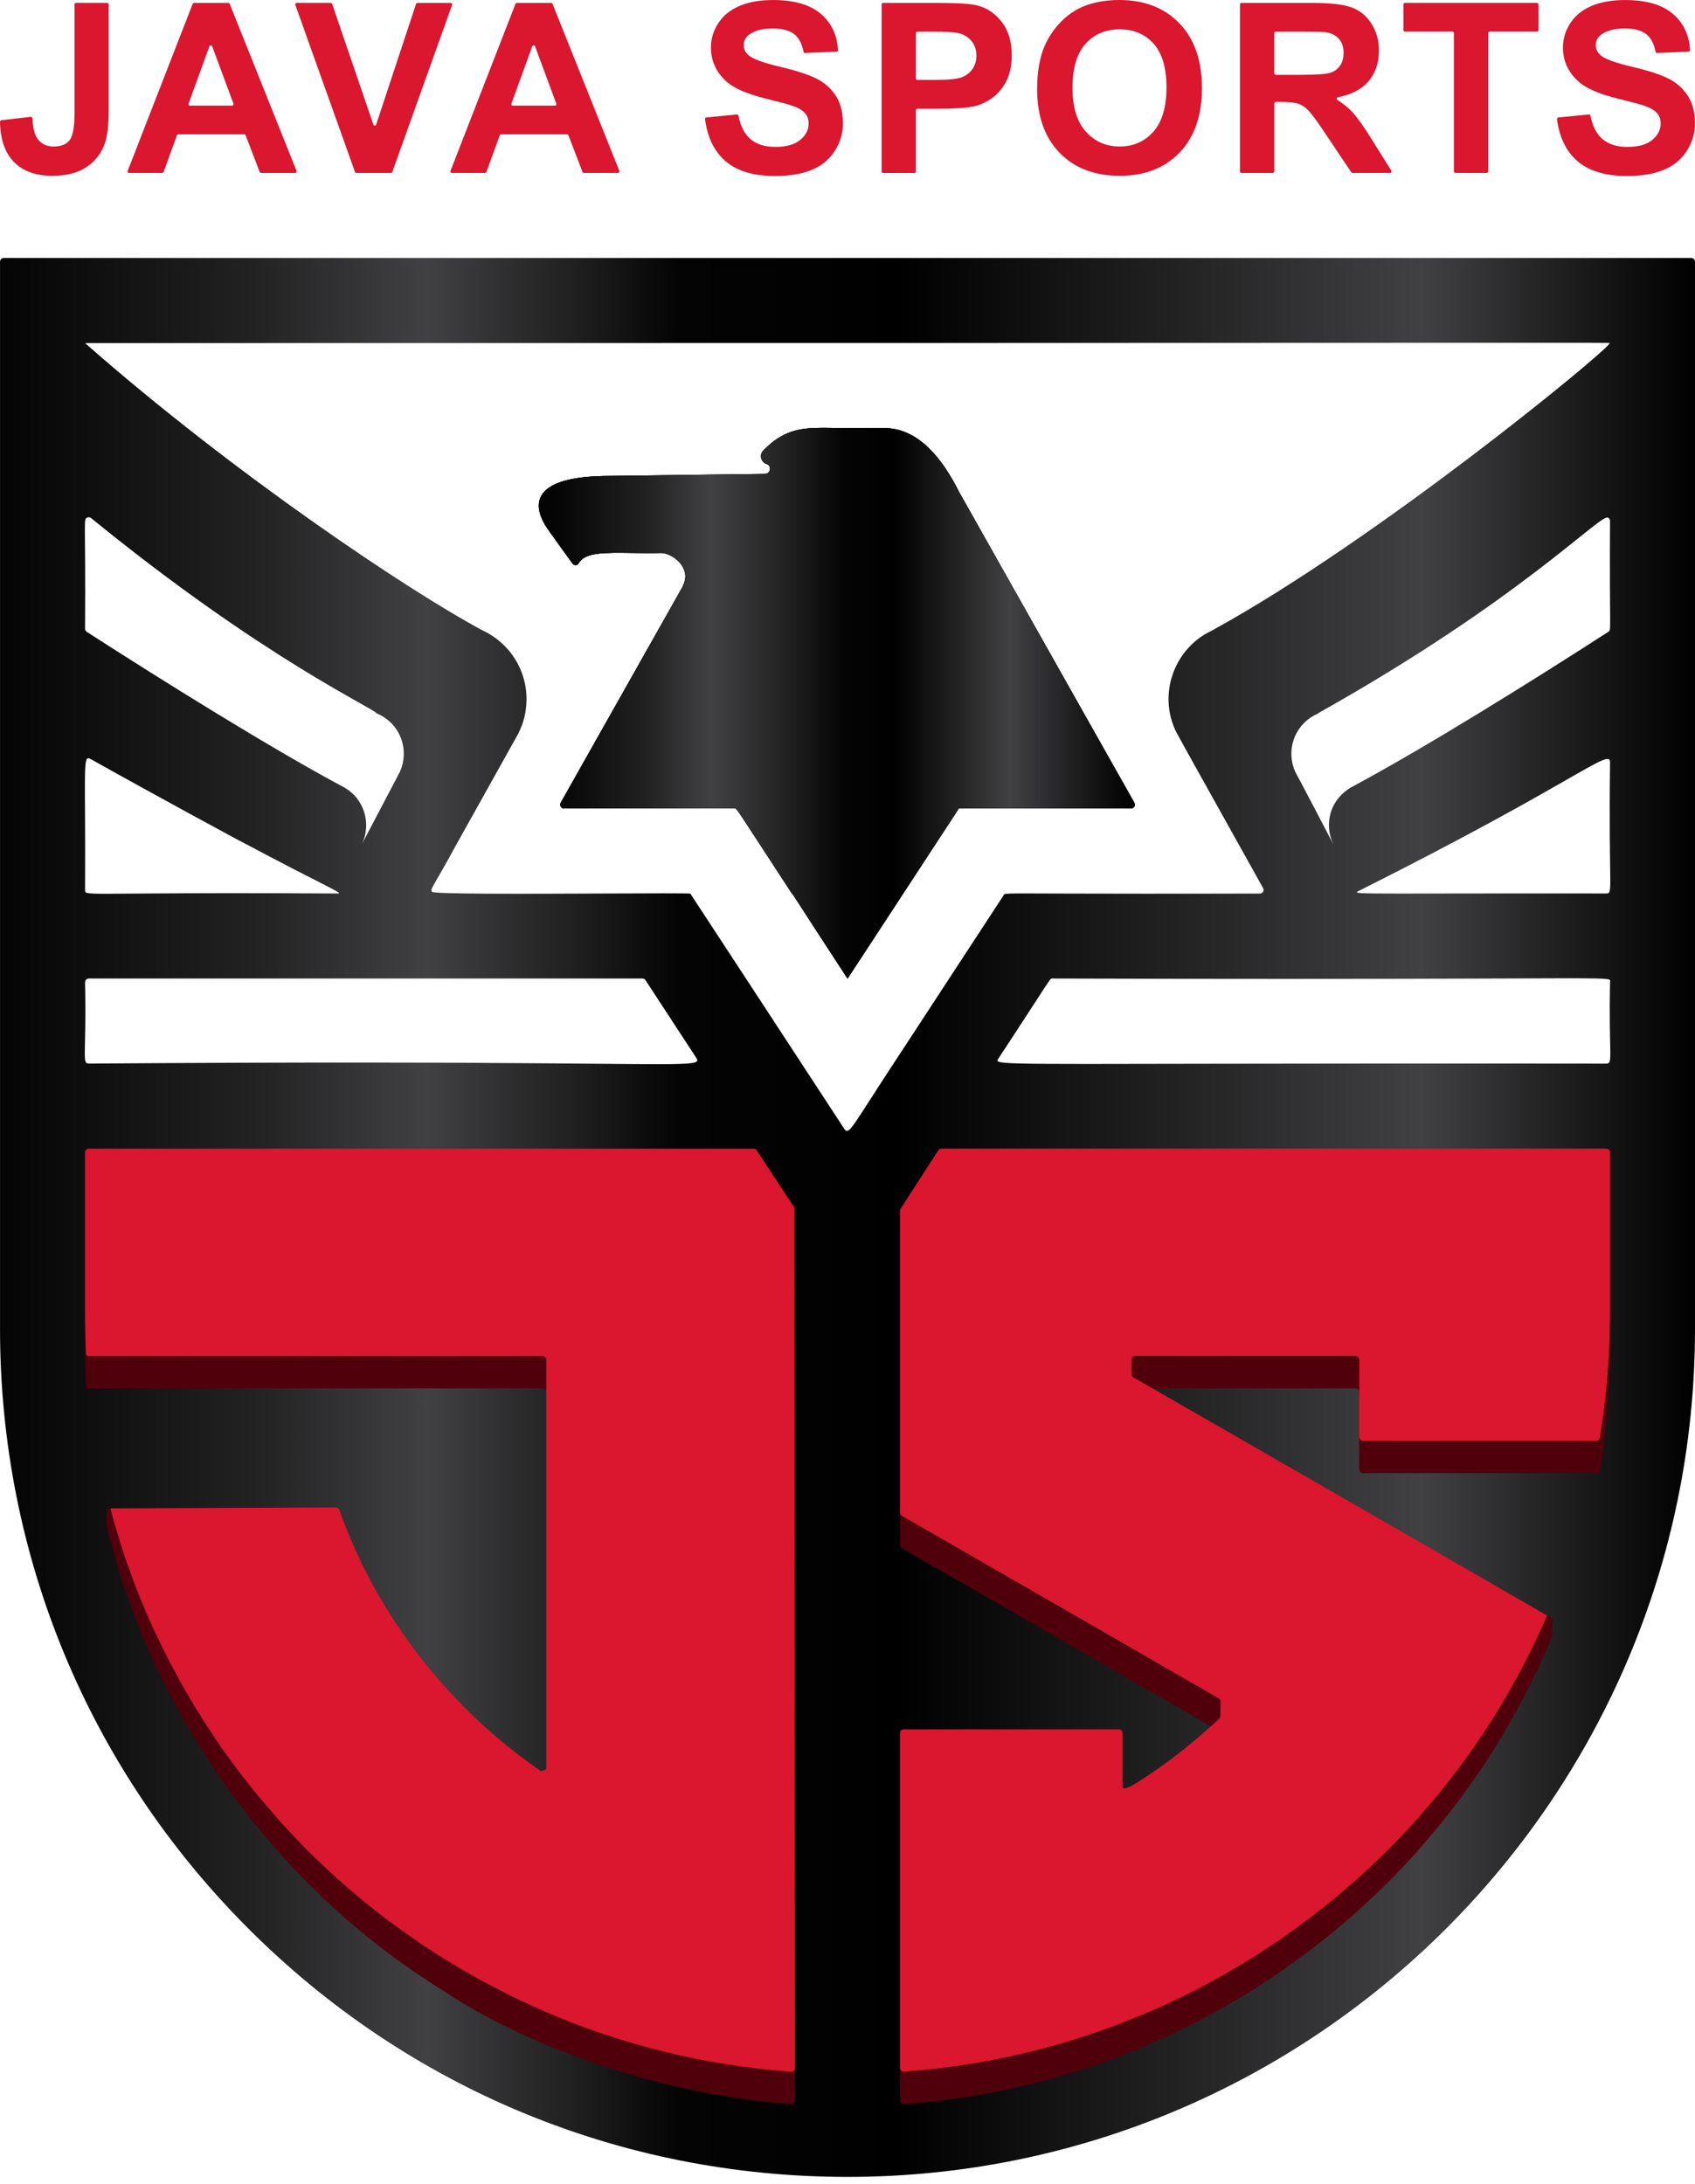 <svg width="66" height="85" viewBox="0 0 66 85" fill="none" xmlns="http://www.w3.org/2000/svg">
<path fill-rule="evenodd" clip-rule="evenodd" d="M33.001 38.087H33.005C33.021 38.062 36.703 32.437 37.278 31.556C37.278 31.552 37.278 31.552 37.28 31.55V31.546C37.285 31.546 37.304 31.514 37.306 31.509C37.306 31.506 37.31 31.506 37.31 31.506V31.503C37.312 31.501 37.312 31.497 37.316 31.497C37.318 31.495 37.318 31.491 37.318 31.489C37.318 31.489 37.322 31.489 37.322 31.485L37.324 31.484H37.327V31.48C37.327 31.477 37.329 31.477 37.329 31.474C37.349 31.454 37.318 31.459 39.338 31.463C40.33 31.465 41.817 31.467 44.045 31.466C44.159 31.466 44.227 31.348 44.172 31.249C41.389 26.323 43.114 29.381 37.34 19.141C36.734 17.927 35.8 16.664 34.44 16.664H33.004C32.651 16.664 32.336 16.654 32.045 16.654C31.143 16.654 30.483 16.75 29.721 17.536C29.561 17.697 29.621 17.961 29.82 18.049H29.825C29.826 18.05 29.866 18.064 29.882 18.073C30.06 18.17 29.989 18.446 29.781 18.446C29.748 18.448 23.744 18.525 23.714 18.525C20.818 18.534 20.688 19.538 21.233 20.449C21.362 20.656 22.154 21.744 22.295 21.939C22.358 22.026 22.486 22.015 22.537 21.921C22.768 21.493 23.559 21.508 24.613 21.523C24.961 21.528 25.335 21.533 25.729 21.523C26.054 21.523 26.437 21.785 26.585 22.068C26.585 22.07 26.585 22.07 26.59 22.074C26.774 22.445 26.657 22.643 26.572 22.855C26.569 22.855 26.569 22.859 26.566 22.861C25.424 24.889 23.359 28.545 21.83 31.25C21.807 31.296 21.807 31.351 21.834 31.395C21.859 31.441 21.905 31.468 21.957 31.468H28.593C28.703 31.468 28.521 31.238 30.834 34.778C30.863 34.778 30.977 34.993 33 38.088L33.001 38.087Z" fill="url(#paint0_linear_18_2719)"/>
<path fill-rule="evenodd" clip-rule="evenodd" d="M66 51.721V10.186C66 10.105 65.936 10.041 65.855 10.041H0.145C0.068 10.041 0.001 10.105 0.001 10.186V51.721C0.001 60.541 3.436 68.828 9.668 75.064C15.896 81.298 24.185 84.732 33.001 84.732C51.198 84.732 66 69.924 66 51.721ZM3.347 13.38C3.341 13.376 3.335 13.374 3.332 13.367C3.33 13.367 3.324 13.365 3.32 13.361C3.32 13.359 3.318 13.359 3.32 13.355C3.32 13.353 3.32 13.353 3.324 13.353C62.912 13.353 62.658 13.326 62.687 13.355C62.687 13.361 62.68 13.367 62.673 13.367C62.49 13.731 53.615 21.021 47.2 24.538C47.2 24.541 47.196 24.541 47.194 24.544C45.895 25.134 45.165 26.684 45.652 28.139C45.654 28.142 45.654 28.145 45.658 28.148C45.678 28.207 45.745 28.388 45.755 28.399C45.769 28.448 45.974 28.826 49.181 34.566C49.208 34.61 49.208 34.665 49.181 34.708C49.157 34.755 49.109 34.78 49.058 34.78C45.401 34.79 43.092 34.785 41.632 34.781C38.916 34.773 39.139 34.764 39.079 34.847C35.971 39.601 35.195 40.781 35.051 41.004C35.048 41.006 35.048 41.009 35.045 41.012C35.045 41.016 35.039 41.019 35.035 41.022V41.024C35.035 41.028 35.035 41.028 35.033 41.03C35.031 41.035 35.028 41.038 35.024 41.041V41.045L35.022 41.047C33.175 43.849 33.068 44.212 32.882 43.95C32.256 42.993 27.137 35.166 26.918 34.839C26.918 34.837 26.916 34.833 26.916 34.833C26.916 34.831 26.912 34.831 26.912 34.831C26.909 34.825 26.906 34.822 26.904 34.821V34.817V34.815C26.901 34.811 26.898 34.809 26.898 34.805L26.895 34.803C26.892 34.803 26.892 34.8 26.892 34.8C26.892 34.798 26.892 34.798 26.889 34.794L26.887 34.792C26.887 34.789 26.887 34.789 26.883 34.786C26.883 34.763 25.274 34.772 23.342 34.779C20.465 34.792 16.874 34.805 16.821 34.711C16.745 34.583 16.839 34.587 17.747 32.914C17.762 32.886 20.123 28.662 20.143 28.622C20.171 28.593 20.285 28.328 20.307 28.267C20.307 28.267 20.307 28.264 20.311 28.261C20.331 28.209 20.349 28.158 20.366 28.105V28.099C20.367 28.095 20.407 27.959 20.409 27.952C20.409 27.946 20.409 27.943 20.412 27.939C20.415 27.924 20.42 27.909 20.424 27.895C20.424 27.889 20.424 27.887 20.425 27.884C20.73 26.565 20.117 25.175 18.805 24.543H18.8C15.969 23.032 9.127 18.466 3.346 13.384L3.347 13.38ZM13.281 30.584C10.522 29.105 6.299 26.477 3.377 24.592C3.337 24.565 3.312 24.52 3.312 24.47C3.342 20.152 3.236 20.226 3.395 20.146C3.443 20.123 3.504 20.132 3.548 20.166C10.256 25.633 14.589 27.58 14.665 27.767C14.711 27.784 14.754 27.804 14.8 27.826C14.802 27.828 14.83 27.845 14.835 27.845C14.839 27.849 14.845 27.851 14.846 27.851C15.623 28.28 15.931 29.219 15.579 30.023C15.576 30.026 15.576 30.031 15.575 30.035L15.479 30.213V30.219C15.472 30.232 15.467 30.24 15.463 30.247V30.248C15.463 30.25 15.462 30.252 15.46 30.255C15.391 30.385 15.104 30.929 14.095 32.85C14.488 32.008 14.134 31.076 13.444 30.675V30.671C13.397 30.647 13.355 30.619 13.308 30.599C13.306 30.596 13.302 30.593 13.296 30.591H13.294C13.29 30.588 13.285 30.585 13.282 30.582L13.281 30.584ZM51.886 32.808V32.802C51.872 32.774 50.544 30.229 50.516 30.2L50.435 30.042C50.433 30.038 50.433 30.038 50.433 30.036C50.078 29.257 50.365 28.284 51.168 27.849C51.198 27.82 51.325 27.789 51.344 27.75C59.248 23.316 62.295 20.005 62.611 20.146C62.66 20.172 62.691 20.221 62.691 20.275C62.665 24.624 62.752 24.51 62.625 24.592C59.798 26.422 55.476 29.11 52.724 30.584C52.722 30.587 52.718 30.59 52.713 30.593H52.711C52.708 30.595 52.702 30.599 52.699 30.6C52.65 30.621 52.61 30.645 52.566 30.67C52.566 30.672 52.563 30.672 52.563 30.672H52.561C52.546 30.701 51.747 31.107 51.747 32.123C51.747 32.369 51.802 32.606 51.897 32.815C51.897 32.821 51.899 32.824 51.903 32.83H51.899L51.886 32.807L51.886 32.808ZM3.312 34.634C3.339 29.869 3.203 29.358 3.528 29.544C6.277 31.084 9.354 32.739 9.388 32.757C9.392 32.757 9.394 32.759 9.398 32.759C12.758 34.549 13.407 34.778 13.155 34.778C9.617 34.756 7.349 34.767 5.898 34.777C5.081 34.783 4.521 34.789 4.14 34.789C3.288 34.789 3.313 34.76 3.313 34.634H3.312ZM52.879 34.692C61.382 30.43 62.692 29.093 62.692 29.666C62.63 34.635 62.824 34.777 62.548 34.777C59.979 34.773 58.068 34.776 56.656 34.778C55.76 34.78 55.065 34.781 54.528 34.781C52.892 34.781 52.729 34.767 52.88 34.691L52.879 34.692ZM57.351 38.09C63.072 38.07 62.692 38.052 62.692 38.231C62.635 41.101 62.823 41.4 62.548 41.4C55.914 41.392 51.121 41.398 47.663 41.404C38.429 41.422 38.718 41.439 38.892 41.177C41.033 37.926 40.861 38.087 40.991 38.087C44.591 38.098 47.595 38.102 50.101 38.102C53.229 38.102 55.581 38.096 57.351 38.09ZM3.313 38.231C3.313 38.15 3.379 38.087 3.457 38.087H25.017C25.066 38.087 25.112 38.113 25.136 38.154C25.331 38.451 26.79 40.683 27.112 41.177C27.314 41.479 26.892 41.435 21.52 41.39C18.012 41.36 12.393 41.332 3.456 41.398C3.179 41.398 3.372 41.077 3.312 38.23L3.313 38.231Z" fill="url(#paint1_linear_18_2719)"/>
<path fill-rule="evenodd" clip-rule="evenodd" d="M33.001 38.087H33.005C33.021 38.062 36.703 32.437 37.278 31.556C37.278 31.552 37.278 31.552 37.28 31.55V31.546C37.285 31.546 37.304 31.514 37.306 31.509C37.306 31.506 37.31 31.506 37.31 31.506V31.503C37.312 31.501 37.312 31.497 37.316 31.497C37.318 31.495 37.318 31.491 37.318 31.489C37.318 31.489 37.322 31.489 37.322 31.485L37.324 31.484H37.327V31.48C37.327 31.477 37.329 31.477 37.329 31.474C37.349 31.454 37.318 31.459 39.338 31.463C40.33 31.465 41.817 31.467 44.045 31.466C44.159 31.466 44.227 31.348 44.172 31.249C41.389 26.323 43.114 29.381 37.34 19.141C36.734 17.927 35.8 16.664 34.44 16.664H33.004C32.651 16.664 32.336 16.654 32.045 16.654C31.143 16.654 30.483 16.75 29.721 17.536C29.561 17.697 29.621 17.961 29.82 18.049H29.825C29.826 18.05 29.866 18.064 29.882 18.073C30.06 18.17 29.989 18.446 29.781 18.446C29.748 18.448 23.744 18.525 23.714 18.525C20.818 18.534 20.688 19.538 21.233 20.449C21.362 20.656 22.154 21.744 22.295 21.939C22.358 22.026 22.486 22.015 22.537 21.921C22.768 21.493 23.559 21.508 24.613 21.523C24.961 21.528 25.335 21.533 25.729 21.523C26.054 21.523 26.437 21.785 26.585 22.068C26.585 22.07 26.585 22.07 26.59 22.074C26.774 22.445 26.657 22.643 26.572 22.855C26.569 22.855 26.569 22.859 26.566 22.861C25.424 24.889 23.359 28.545 21.83 31.25C21.807 31.296 21.807 31.351 21.834 31.395C21.859 31.441 21.905 31.468 21.957 31.468H28.593C28.703 31.468 28.521 31.238 30.834 34.778C30.863 34.778 30.977 34.993 33 38.088L33.001 38.087Z" fill="url(#paint2_linear_18_2719)"/>
<path fill-rule="evenodd" clip-rule="evenodd" d="M33.001 38.087H33.005C33.021 38.062 36.703 32.437 37.278 31.556C37.278 31.552 37.278 31.552 37.28 31.55V31.546C37.285 31.546 37.304 31.514 37.306 31.509C37.306 31.506 37.31 31.506 37.31 31.506V31.503C37.312 31.501 37.312 31.497 37.316 31.497C37.318 31.495 37.318 31.491 37.318 31.489C37.318 31.489 37.322 31.489 37.322 31.485L37.324 31.484H37.327V31.48C37.327 31.477 37.329 31.477 37.329 31.474C37.349 31.454 37.318 31.459 39.338 31.463C40.33 31.465 41.817 31.467 44.045 31.466C44.159 31.466 44.227 31.348 44.172 31.249C41.389 26.323 43.114 29.381 37.34 19.141C36.734 17.927 35.8 16.664 34.44 16.664H33.004C32.651 16.664 32.336 16.654 32.045 16.654C31.143 16.654 30.483 16.75 29.721 17.536C29.561 17.697 29.621 17.961 29.82 18.049H29.825C29.826 18.05 29.866 18.064 29.882 18.073C30.06 18.17 29.989 18.446 29.781 18.446C29.748 18.448 23.744 18.525 23.714 18.525C20.818 18.534 20.688 19.538 21.233 20.449C21.362 20.656 22.154 21.744 22.295 21.939C22.358 22.026 22.486 22.015 22.537 21.921C22.768 21.493 23.559 21.508 24.613 21.523C24.961 21.528 25.335 21.533 25.729 21.523C26.054 21.523 26.437 21.785 26.585 22.068C26.585 22.07 26.585 22.07 26.59 22.074C26.774 22.445 26.657 22.643 26.572 22.855C26.569 22.855 26.569 22.859 26.566 22.861C25.424 24.889 23.359 28.545 21.83 31.25C21.807 31.296 21.807 31.351 21.834 31.395C21.859 31.441 21.905 31.468 21.957 31.468H28.593C28.703 31.468 28.521 31.238 30.834 34.778C30.863 34.778 30.977 34.993 33 38.088L33.001 38.087Z" fill="url(#paint3_linear_18_2719)"/>
<path d="M62.691 44.849V51.312C62.685 51.779 62.674 52.241 62.651 52.7C62.584 53.86 62.469 54.918 62.297 55.962C62.285 56.028 62.224 56.08 62.156 56.08H53.069C53.048 56.08 53.026 56.074 53.009 56.066C52.994 56.06 52.979 56.052 52.969 56.041C52.954 56.029 52.942 56.012 52.937 55.995C52.928 55.977 52.925 55.959 52.925 55.94V52.916C52.925 52.913 52.922 52.91 52.922 52.907V52.899C52.922 52.896 52.92 52.892 52.92 52.89V52.884C52.917 52.881 52.917 52.877 52.917 52.877C52.917 52.876 52.914 52.873 52.914 52.873V52.87L52.911 52.868C52.911 52.865 52.911 52.862 52.908 52.862C52.908 52.859 52.908 52.856 52.905 52.856C52.905 52.854 52.905 52.854 52.902 52.85C52.902 52.847 52.902 52.847 52.899 52.844L52.896 52.841C52.896 52.838 52.893 52.835 52.893 52.835C52.89 52.832 52.89 52.832 52.887 52.829L52.884 52.827L52.878 52.821C52.875 52.818 52.875 52.818 52.873 52.814C52.87 52.814 52.867 52.811 52.867 52.808C52.864 52.808 52.861 52.805 52.858 52.805C52.855 52.802 52.849 52.799 52.846 52.796H52.84C52.822 52.787 52.803 52.781 52.779 52.781H44.203C44.139 52.781 44.082 52.822 44.064 52.888C44.061 52.9 44.058 52.914 44.058 52.926V53.486C44.058 53.535 44.085 53.581 44.127 53.606L44.88 54.039L46.01 54.692L52.848 58.623L54.027 59.301L60.244 62.882C59.01 65.738 57.344 68.346 55.325 70.636C54.908 71.112 54.474 71.576 54.026 72.023C49.072 76.942 42.505 80.107 35.198 80.64C35.173 80.64 35.149 80.635 35.13 80.627C35.115 80.618 35.101 80.612 35.092 80.604C35.078 80.589 35.066 80.576 35.058 80.555C35.049 80.537 35.043 80.518 35.043 80.497V67.452C35.043 67.374 35.109 67.311 35.19 67.311H43.565C43.646 67.311 43.709 67.375 43.709 67.452V69.506C43.709 69.549 43.735 69.592 43.773 69.616C43.98 69.564 44.061 69.515 44.139 69.466C44.243 69.405 44.347 69.336 44.447 69.272C44.475 69.253 44.508 69.229 44.536 69.211C44.646 69.146 44.75 69.073 44.854 69.001C44.995 68.909 45.125 68.816 45.257 68.721C45.413 68.606 45.566 68.496 45.719 68.378C45.753 68.352 45.782 68.329 45.811 68.306C45.937 68.213 46.062 68.112 46.183 68.017C46.404 67.836 46.555 67.708 46.705 67.582C46.855 67.455 47.002 67.325 47.149 67.189C47.259 67.091 47.368 66.99 47.475 66.886C47.5 66.858 47.518 66.823 47.518 66.783V66.209V66.206C47.518 66.203 47.518 66.203 47.515 66.2V66.191C47.515 66.189 47.512 66.189 47.512 66.185V66.18C47.509 66.177 47.509 66.175 47.509 66.175C47.509 66.172 47.506 66.169 47.506 66.169C47.506 66.166 47.503 66.166 47.503 66.163C47.503 66.163 47.503 66.16 47.5 66.157C47.5 66.157 47.5 66.154 47.498 66.154C47.498 66.151 47.498 66.151 47.495 66.148C47.495 66.145 47.492 66.145 47.492 66.145C47.492 66.142 47.489 66.139 47.489 66.139L47.483 66.133L47.48 66.13C47.477 66.127 47.477 66.125 47.474 66.125C47.471 66.122 47.471 66.122 47.468 66.119C47.465 66.116 47.462 66.116 47.459 66.113C47.456 66.11 47.453 66.11 47.45 66.107C47.447 66.104 47.444 66.104 47.444 66.102L35.117 59.005C35.093 58.993 35.077 58.976 35.065 58.956C35.051 58.933 35.042 58.91 35.042 58.884V47.086L36.537 44.772C36.565 44.732 36.608 44.708 36.657 44.708H62.545C62.626 44.708 62.689 44.772 62.689 44.848L62.691 44.849Z" fill="#DB162F"/>
<path d="M55.326 70.636C54.911 71.112 54.476 71.576 54.028 72.023C49.074 76.941 42.508 80.106 35.2 80.64C35.175 80.64 35.151 80.634 35.132 80.626C35.117 80.617 35.103 80.611 35.094 80.603C35.081 80.588 35.069 80.575 35.06 80.554C35.051 80.536 35.045 80.516 35.045 80.496V81.754C35.045 81.757 35.048 81.76 35.048 81.763V81.779C35.051 81.782 35.051 81.785 35.051 81.785C35.051 81.788 35.051 81.791 35.054 81.794V81.8C35.057 81.803 35.057 81.806 35.057 81.806C35.057 81.808 35.06 81.808 35.06 81.811C35.06 81.814 35.063 81.817 35.063 81.817C35.063 81.82 35.066 81.823 35.066 81.823C35.066 81.826 35.069 81.826 35.069 81.829C35.069 81.832 35.072 81.832 35.072 81.834C35.075 81.834 35.075 81.837 35.075 81.84C35.078 81.84 35.078 81.843 35.081 81.843C35.081 81.845 35.083 81.845 35.083 81.849C35.086 81.852 35.086 81.852 35.089 81.855C35.089 81.855 35.092 81.858 35.095 81.858C35.095 81.861 35.098 81.864 35.101 81.864C35.101 81.867 35.104 81.867 35.107 81.87C35.11 81.87 35.113 81.873 35.116 81.876C35.119 81.879 35.121 81.879 35.127 81.882H35.133C35.153 81.893 35.176 81.899 35.201 81.899C42.509 81.362 49.075 78.201 54.029 73.282C54.477 72.832 54.911 72.371 55.327 71.895C57.453 69.48 59.186 66.723 60.438 63.69V62.993L60.247 62.883C59.013 65.739 57.346 68.347 55.327 70.637L55.326 70.636Z" fill="#50000B"/>
<path d="M44.882 54.04H52.78C52.804 54.04 52.824 54.046 52.841 54.055C52.859 54.061 52.87 54.07 52.882 54.081C52.896 54.096 52.905 54.11 52.914 54.127C52.92 54.145 52.926 54.162 52.926 54.182V52.916C52.926 52.913 52.923 52.91 52.923 52.907V52.899C52.923 52.896 52.92 52.892 52.92 52.89V52.884C52.917 52.881 52.917 52.878 52.917 52.878C52.917 52.876 52.914 52.873 52.914 52.873V52.87L52.911 52.868C52.911 52.865 52.911 52.862 52.908 52.862C52.908 52.859 52.908 52.856 52.905 52.856C52.905 52.853 52.905 52.853 52.902 52.85C52.902 52.847 52.902 52.847 52.899 52.844L52.896 52.841C52.896 52.838 52.893 52.835 52.893 52.835C52.89 52.832 52.89 52.832 52.887 52.829L52.884 52.826L52.879 52.821C52.876 52.818 52.876 52.818 52.873 52.814C52.87 52.814 52.867 52.812 52.867 52.808C52.864 52.808 52.861 52.805 52.858 52.805C52.855 52.802 52.849 52.799 52.846 52.796H52.84C52.823 52.787 52.803 52.781 52.779 52.781H44.203C44.139 52.781 44.082 52.822 44.065 52.888C44.062 52.9 44.059 52.914 44.059 52.925V53.486C44.059 53.535 44.085 53.581 44.127 53.606L44.88 54.039L44.882 54.04Z" fill="#50000B"/>
<path d="M62.651 52.699C62.584 53.859 62.47 54.917 62.297 55.961C62.285 56.027 62.224 56.08 62.156 56.08H53.069C53.048 56.08 53.026 56.074 53.009 56.065C52.994 56.059 52.98 56.051 52.969 56.04C52.954 56.028 52.942 56.011 52.937 55.994C52.928 55.976 52.925 55.959 52.925 55.939V57.213C52.925 57.216 52.925 57.219 52.928 57.222V57.228C52.928 57.231 52.928 57.234 52.931 57.234V57.242C52.934 57.242 52.934 57.245 52.934 57.248L52.937 57.25V57.253C52.937 57.253 52.94 57.256 52.94 57.258L52.943 57.261C52.943 57.264 52.946 57.267 52.946 57.267C52.946 57.27 52.949 57.27 52.949 57.273C52.952 57.276 52.952 57.276 52.952 57.279C52.955 57.279 52.955 57.281 52.958 57.281C52.958 57.284 52.961 57.287 52.961 57.287C52.964 57.29 52.964 57.29 52.967 57.293L52.97 57.296L52.973 57.299C52.973 57.299 52.976 57.302 52.978 57.302C52.981 57.304 52.981 57.308 52.984 57.308C52.987 57.31 52.99 57.313 52.993 57.313C52.999 57.316 53.002 57.319 53.005 57.322H53.011C53.028 57.331 53.051 57.337 53.071 57.337H62.158C62.227 57.337 62.287 57.285 62.299 57.218C62.472 56.174 62.587 55.116 62.653 53.953C62.677 53.497 62.687 53.035 62.693 52.568V51.312C62.687 51.779 62.676 52.24 62.653 52.699H62.651Z" fill="#50000B"/>
<path d="M35.048 60.159V60.165C35.048 60.168 35.051 60.171 35.051 60.171V60.179C35.054 60.179 35.054 60.182 35.054 60.185C35.054 60.185 35.054 60.188 35.057 60.191C35.057 60.191 35.057 60.194 35.06 60.197V60.2C35.063 60.203 35.063 60.206 35.063 60.206C35.066 60.209 35.066 60.212 35.069 60.212C35.069 60.215 35.069 60.215 35.072 60.218C35.072 60.221 35.075 60.221 35.075 60.224C35.078 60.227 35.078 60.227 35.081 60.23C35.081 60.23 35.083 60.231 35.083 60.235C35.086 60.235 35.086 60.238 35.089 60.241C35.092 60.241 35.092 60.244 35.095 60.247C35.098 60.247 35.101 60.25 35.104 60.253C35.104 60.253 35.107 60.255 35.11 60.259C35.113 60.262 35.119 60.262 35.122 60.265L47.153 67.191C47.263 67.093 47.372 66.992 47.479 66.888C47.504 66.859 47.522 66.824 47.522 66.785V66.211V66.208C47.522 66.205 47.522 66.205 47.519 66.202V66.193C47.519 66.19 47.516 66.19 47.516 66.187V66.181C47.513 66.178 47.513 66.176 47.513 66.176C47.513 66.173 47.51 66.17 47.51 66.17C47.51 66.167 47.507 66.167 47.507 66.164C47.507 66.164 47.507 66.161 47.504 66.158C47.504 66.158 47.504 66.155 47.501 66.155C47.501 66.152 47.501 66.152 47.498 66.149C47.498 66.146 47.495 66.146 47.495 66.146C47.495 66.143 47.493 66.14 47.493 66.14L47.487 66.134L47.484 66.131C47.481 66.129 47.481 66.126 47.478 66.126C47.475 66.123 47.475 66.123 47.472 66.12C47.469 66.118 47.466 66.118 47.463 66.114C47.46 66.111 47.457 66.111 47.454 66.108C47.451 66.106 47.448 66.106 47.448 66.103L35.121 59.006C35.098 58.994 35.081 58.977 35.069 58.957C35.054 58.934 35.046 58.911 35.046 58.885V60.143C35.046 60.145 35.049 60.148 35.049 60.152V60.16L35.048 60.159Z" fill="#50000B"/>
<path d="M21.189 54.054C21.206 54.06 21.217 54.069 21.229 54.08H21.232C21.244 54.095 21.255 54.109 21.261 54.127C21.269 54.144 21.272 54.161 21.272 54.181V52.906C21.272 52.904 21.272 52.9 21.269 52.898V52.892C21.269 52.889 21.266 52.886 21.266 52.884C21.266 52.884 21.266 52.881 21.263 52.879V52.873L21.261 52.87V52.867C21.261 52.864 21.258 52.864 21.258 52.861C21.258 52.861 21.255 52.858 21.255 52.855L21.252 52.852C21.252 52.849 21.249 52.846 21.249 52.846C21.246 52.843 21.246 52.843 21.246 52.84C21.243 52.84 21.243 52.838 21.24 52.834L21.237 52.831C21.234 52.828 21.234 52.828 21.231 52.825V52.823H21.228L21.225 52.82C21.225 52.82 21.222 52.817 21.219 52.817C21.219 52.815 21.216 52.812 21.213 52.812C21.21 52.809 21.207 52.806 21.205 52.806C21.202 52.803 21.196 52.8 21.193 52.8C21.193 52.797 21.19 52.797 21.187 52.797C21.169 52.788 21.15 52.783 21.126 52.783H3.437C3.417 52.783 3.394 52.775 3.379 52.76C3.362 52.745 3.354 52.724 3.351 52.705C3.328 52.243 3.313 51.779 3.311 51.312V52.568C3.313 53.036 3.328 53.501 3.351 53.962V53.969V53.971C3.351 53.971 3.351 53.974 3.354 53.974V53.98V53.983C3.357 53.983 3.357 53.985 3.357 53.985C3.357 53.988 3.357 53.988 3.36 53.988V53.994C3.36 53.994 3.363 53.994 3.363 53.997L3.365 54V54.003C3.368 54.003 3.368 54.006 3.368 54.006L3.371 54.009L3.374 54.012C3.377 54.015 3.377 54.015 3.38 54.018L3.383 54.021C3.386 54.021 3.386 54.023 3.389 54.023C3.389 54.023 3.392 54.026 3.395 54.026C3.395 54.028 3.398 54.028 3.401 54.032C3.413 54.038 3.426 54.041 3.438 54.041H21.127C21.151 54.041 21.17 54.047 21.188 54.056L21.189 54.054Z" fill="#50000B"/>
<path d="M30.811 80.64C18.631 79.745 7.703 71.331 4.295 58.711H4.151C4.234 59.317 3.931 58.735 4.473 60.606C4.489 60.654 4.797 61.808 5.413 63.35C5.416 63.353 5.416 63.356 5.416 63.359C5.542 63.548 8.432 72.056 17.314 77.517C20.282 79.498 25.392 81.501 30.811 81.899C31.098 81.899 30.891 81.353 30.958 80.5C30.958 80.581 30.892 80.641 30.811 80.641L30.811 80.64Z" fill="#50000B"/>
<path d="M30.959 80.499C30.959 80.539 30.941 80.578 30.913 80.603C30.887 80.626 30.849 80.64 30.811 80.64C27.44 80.392 24.228 79.591 21.272 78.321C20.886 78.156 20.508 77.977 20.13 77.799C20.041 77.756 19.952 77.713 19.862 77.668C19.612 77.545 19.367 77.414 19.122 77.285C18.946 77.192 18.77 77.102 18.599 77.008C18.366 76.879 18.137 76.743 17.91 76.61C17.748 76.514 17.584 76.419 17.426 76.321C17.074 76.108 16.727 75.885 16.387 75.655C16.321 75.612 16.257 75.566 16.191 75.519C15.899 75.32 15.611 75.115 15.325 74.905C15.251 74.85 15.175 74.793 15.098 74.736C14.772 74.49 14.449 74.239 14.134 73.98C14.1 73.951 14.067 73.925 14.036 73.897C13.728 73.642 13.422 73.379 13.124 73.112C13.09 73.08 13.056 73.048 13.02 73.016C12.686 72.716 12.36 72.405 12.04 72.087C11.74 71.79 11.454 71.491 11.175 71.185C11.129 71.135 11.083 71.087 11.037 71.037C10.88 70.864 10.73 70.688 10.578 70.515C10.419 70.331 10.258 70.149 10.102 69.962C9.964 69.795 9.829 69.626 9.696 69.455C9.558 69.281 9.419 69.107 9.287 68.932C9.059 68.629 8.835 68.326 8.618 68.017C8.456 67.786 8.304 67.55 8.151 67.314C8.038 67.144 7.923 66.973 7.816 66.801C7.693 66.604 7.574 66.405 7.456 66.206C7.355 66.033 7.251 65.863 7.153 65.69C7.034 65.488 6.927 65.281 6.815 65.073C6.72 64.899 6.625 64.723 6.536 64.548C6.351 64.187 6.173 63.823 6.002 63.454C5.956 63.361 5.916 63.263 5.872 63.171C5.719 62.825 5.569 62.478 5.428 62.127C5.425 62.115 5.419 62.104 5.413 62.092C5.263 61.716 5.122 61.336 4.986 60.952C4.955 60.859 4.92 60.764 4.885 60.672C4.753 60.272 4.623 59.865 4.505 59.457C4.493 59.42 4.485 59.385 4.473 59.347C4.412 59.136 4.353 58.924 4.295 58.711L13.076 58.675C13.136 58.675 13.191 58.713 13.212 58.773C13.887 60.663 14.827 62.42 15.994 64.013C17.391 65.919 19.095 67.585 21.048 68.929C21.241 68.914 21.272 68.865 21.272 68.81V52.907C21.272 52.904 21.272 52.901 21.269 52.898V52.892C21.269 52.889 21.266 52.886 21.266 52.884C21.266 52.884 21.266 52.881 21.263 52.879V52.873L21.261 52.87V52.867C21.261 52.864 21.258 52.864 21.258 52.861C21.258 52.861 21.255 52.858 21.255 52.855L21.252 52.853C21.252 52.85 21.249 52.847 21.249 52.847C21.246 52.844 21.246 52.844 21.246 52.841C21.243 52.841 21.243 52.838 21.24 52.835L21.237 52.832C21.234 52.829 21.234 52.829 21.231 52.827V52.824H21.228L21.225 52.821C21.225 52.821 21.222 52.818 21.219 52.818C21.219 52.815 21.216 52.812 21.213 52.812C21.21 52.809 21.207 52.806 21.205 52.806C21.202 52.803 21.196 52.8 21.193 52.8C21.193 52.798 21.19 52.798 21.187 52.798C21.169 52.789 21.15 52.783 21.126 52.783H3.436C3.416 52.783 3.393 52.775 3.378 52.761C3.361 52.746 3.352 52.725 3.35 52.706C3.326 52.244 3.313 51.779 3.31 51.312V44.85C3.31 44.773 3.375 44.709 3.454 44.709H29.345C29.394 44.709 29.437 44.733 29.462 44.773L30.933 47.005L30.957 80.5L30.959 80.499Z" fill="#DB162F"/>
<path d="M2.901 0.17C2.901 0.138 2.927 0.113 2.958 0.113H4.175C4.206 0.113 4.232 0.138 4.232 0.17V4.302C4.232 4.849 4.184 5.27 4.088 5.565C3.958 5.951 3.724 6.26 3.383 6.493C3.043 6.726 2.595 6.843 2.039 6.843C1.386 6.843 0.884 6.66 0.532 6.294C0.188 5.937 0.012 5.418 3.08148e-05 4.737C-0.001 4.708 0.022 4.683 0.051 4.679L1.198 4.548C1.214 4.546 1.23 4.551 1.241 4.562C1.254 4.571 1.261 4.586 1.262 4.603C1.28 4.95 1.334 5.197 1.426 5.346C1.57 5.583 1.79 5.702 2.085 5.702C2.382 5.702 2.593 5.616 2.717 5.447C2.841 5.276 2.902 4.924 2.902 4.388V0.171L2.901 0.17Z" fill="#DB162F"/>
<path d="M9.037 4.112C9.056 4.112 9.073 4.103 9.084 4.088C9.095 4.072 9.097 4.052 9.091 4.035L8.262 1.802C8.253 1.78 8.232 1.765 8.208 1.765C8.184 1.765 8.163 1.781 8.154 1.802L7.342 4.035C7.336 4.052 7.338 4.072 7.349 4.088C7.36 4.103 7.378 4.112 7.396 4.112H9.037ZM11.547 6.652C11.554 6.669 11.552 6.689 11.541 6.705C11.53 6.721 11.512 6.731 11.494 6.731H10.165C10.142 6.731 10.12 6.716 10.112 6.694L9.563 5.264C9.554 5.243 9.533 5.228 9.509 5.228H6.944C6.919 5.228 6.899 5.243 6.89 5.265L6.371 6.693C6.363 6.715 6.342 6.731 6.317 6.731H5.024C5.005 6.731 4.987 6.721 4.977 6.705C4.966 6.691 4.964 6.67 4.971 6.652L7.502 0.15C7.511 0.129 7.533 0.114 7.556 0.114H8.891C8.914 0.114 8.935 0.128 8.944 0.149L11.547 6.652Z" fill="#DB162F"/>
<path d="M13.876 6.73C13.851 6.73 13.83 6.714 13.822 6.692L11.499 0.189C11.492 0.172 11.495 0.152 11.505 0.137C11.516 0.123 11.534 0.113 11.553 0.113H12.879C12.904 0.113 12.925 0.129 12.933 0.151L14.538 4.849C14.546 4.873 14.569 4.888 14.593 4.888C14.618 4.888 14.639 4.873 14.647 4.849L16.2 0.153C16.208 0.13 16.23 0.114 16.255 0.114H17.55C17.568 0.114 17.586 0.123 17.597 0.138C17.608 0.154 17.61 0.174 17.604 0.19L15.276 6.693C15.268 6.715 15.247 6.731 15.222 6.731H13.877L13.876 6.73Z" fill="#DB162F"/>
<path d="M21.608 4.112C21.627 4.112 21.644 4.103 21.655 4.088C21.666 4.072 21.669 4.052 21.662 4.035L20.833 1.802C20.824 1.78 20.803 1.765 20.779 1.765C20.755 1.765 20.734 1.781 20.725 1.802L19.913 4.035C19.907 4.052 19.91 4.072 19.92 4.088C19.931 4.103 19.949 4.112 19.967 4.112H21.608ZM24.118 6.652C24.125 6.669 24.123 6.689 24.112 6.705C24.101 6.721 24.084 6.731 24.065 6.731H22.736C22.713 6.731 22.691 6.716 22.682 6.694L22.133 5.264C22.124 5.243 22.103 5.228 22.079 5.228H19.514C19.489 5.228 19.468 5.243 19.46 5.265L18.941 6.693C18.933 6.715 18.912 6.731 18.887 6.731H17.594C17.575 6.731 17.558 6.721 17.547 6.705C17.536 6.691 17.534 6.67 17.541 6.652L20.072 0.15C20.081 0.129 20.102 0.114 20.126 0.114H21.461C21.484 0.114 21.505 0.128 21.514 0.149L24.117 6.652H24.118Z" fill="#DB162F"/>
<path d="M27.452 4.636C27.45 4.62 27.454 4.606 27.464 4.593C27.474 4.581 27.488 4.573 27.503 4.571L28.692 4.456C28.722 4.453 28.748 4.472 28.754 4.501C28.835 4.912 28.99 5.214 29.22 5.411C29.459 5.616 29.781 5.718 30.188 5.718C30.617 5.718 30.942 5.627 31.16 5.446C31.378 5.264 31.487 5.05 31.487 4.807C31.487 4.65 31.441 4.517 31.349 4.408C31.258 4.298 31.097 4.201 30.868 4.121C30.712 4.067 30.355 3.971 29.799 3.833C29.083 3.655 28.58 3.437 28.292 3.178C27.886 2.814 27.683 2.37 27.683 1.847C27.683 1.509 27.778 1.194 27.969 0.901C28.16 0.607 28.435 0.384 28.795 0.231C29.154 0.078 29.589 0.001 30.097 0.001C30.927 0.001 31.552 0.183 31.972 0.548C32.379 0.9 32.597 1.366 32.631 1.948C32.632 1.962 32.627 1.978 32.616 1.99C32.606 2.002 32.591 2.009 32.576 2.009L31.347 2.062C31.319 2.064 31.293 2.044 31.288 2.016C31.227 1.702 31.109 1.474 30.929 1.331C30.741 1.182 30.459 1.108 30.084 1.108C29.695 1.108 29.392 1.187 29.172 1.347C29.031 1.449 28.96 1.587 28.96 1.758C28.96 1.915 29.026 2.048 29.158 2.16C29.327 2.301 29.736 2.449 30.386 2.602C31.035 2.755 31.516 2.914 31.828 3.078C32.139 3.243 32.383 3.467 32.559 3.751C32.736 4.035 32.823 4.387 32.823 4.805C32.823 5.184 32.718 5.54 32.507 5.87C32.297 6.202 31.999 6.448 31.614 6.609C31.229 6.77 30.749 6.851 30.175 6.851C29.339 6.851 28.696 6.657 28.248 6.271C27.811 5.894 27.546 5.35 27.452 4.639V4.636Z" fill="#DB162F"/>
<path d="M35.721 1.232C35.69 1.232 35.663 1.259 35.663 1.29V3.053C35.663 3.085 35.689 3.11 35.721 3.11H36.395C36.921 3.11 37.274 3.076 37.451 3.007C37.629 2.939 37.767 2.83 37.868 2.682C37.969 2.534 38.019 2.363 38.019 2.167C38.019 1.926 37.949 1.728 37.807 1.572C37.666 1.416 37.487 1.318 37.271 1.279C37.112 1.249 36.791 1.233 36.309 1.233H35.721V1.232ZM34.385 6.731C34.354 6.731 34.328 6.705 34.328 6.673V0.171C34.328 0.138 34.354 0.114 34.385 0.114H36.471C37.283 0.114 37.812 0.147 38.06 0.213C38.438 0.312 38.756 0.528 39.012 0.861C39.268 1.193 39.396 1.623 39.396 2.15C39.396 2.556 39.322 2.897 39.175 3.174C39.028 3.451 38.841 3.669 38.613 3.827C38.386 3.985 38.155 4.089 37.92 4.141C37.601 4.203 37.139 4.235 36.535 4.235H35.721C35.69 4.235 35.663 4.261 35.663 4.293V6.674C35.663 6.705 35.638 6.732 35.606 6.732H34.384L34.385 6.731Z" fill="#DB162F"/>
<path d="M41.761 3.417C41.761 4.166 41.933 4.735 42.28 5.122C42.625 5.508 43.065 5.702 43.597 5.702C44.13 5.702 44.567 5.51 44.908 5.127C45.25 4.743 45.42 4.167 45.42 3.4C45.42 2.642 45.255 2.076 44.922 1.702C44.589 1.33 44.148 1.142 43.597 1.142C43.047 1.142 42.602 1.331 42.266 1.709C41.928 2.087 41.761 2.656 41.761 3.417ZM40.384 3.463C40.384 2.789 40.484 2.222 40.686 1.765C40.837 1.429 41.042 1.125 41.302 0.858C41.562 0.59 41.848 0.391 42.158 0.262C42.57 0.087 43.045 0 43.584 0C44.558 0 45.338 0.302 45.923 0.908C46.508 1.512 46.801 2.353 46.801 3.43C46.801 4.499 46.511 5.335 45.93 5.938C45.35 6.542 44.573 6.843 43.601 6.843C42.617 6.843 41.835 6.543 41.254 5.942C40.673 5.342 40.383 4.514 40.383 3.462L40.384 3.463Z" fill="#DB162F"/>
<path d="M49.618 2.854C49.618 2.887 49.643 2.912 49.675 2.912H50.606C51.247 2.912 51.647 2.885 51.806 2.831C51.966 2.777 52.09 2.684 52.181 2.551C52.271 2.419 52.316 2.253 52.316 2.055C52.316 1.832 52.256 1.652 52.138 1.515C52.019 1.379 51.851 1.291 51.634 1.256C51.525 1.241 51.202 1.233 50.659 1.233H49.674C49.642 1.233 49.617 1.259 49.617 1.29V2.855L49.618 2.854ZM48.339 6.731C48.308 6.731 48.282 6.705 48.282 6.673V0.171C48.282 0.139 48.307 0.114 48.339 0.114H51.093C51.8 0.114 52.313 0.173 52.634 0.291C52.955 0.41 53.211 0.622 53.404 0.925C53.597 1.229 53.693 1.577 53.693 1.968C53.693 2.465 53.547 2.875 53.255 3.199C52.989 3.493 52.604 3.689 52.097 3.784C52.074 3.789 52.056 3.807 52.051 3.831C52.046 3.853 52.057 3.877 52.077 3.889C52.307 4.037 52.503 4.195 52.661 4.365C52.849 4.567 53.103 4.926 53.422 5.44L54.175 6.643C54.185 6.66 54.186 6.683 54.176 6.701C54.167 6.719 54.147 6.73 54.127 6.73H52.663C52.644 6.73 52.626 6.72 52.616 6.705L51.668 5.29C51.325 4.775 51.09 4.451 50.964 4.317C50.837 4.183 50.704 4.091 50.563 4.042C50.422 3.992 50.197 3.967 49.891 3.967H49.677C49.645 3.967 49.62 3.992 49.62 4.025V6.672C49.62 6.704 49.593 6.73 49.562 6.73H48.341L48.339 6.731Z" fill="#DB162F"/>
<path d="M56.67 6.73C56.638 6.73 56.612 6.705 56.612 6.672V1.288C56.612 1.257 56.587 1.231 56.554 1.231H54.706C54.674 1.231 54.649 1.206 54.649 1.175V0.17C54.649 0.137 54.674 0.113 54.706 0.113H59.848C59.879 0.113 59.905 0.138 59.905 0.17V1.175C59.905 1.207 59.879 1.231 59.848 1.231H58.004C57.972 1.231 57.947 1.257 57.947 1.288V6.672C57.947 6.704 57.921 6.73 57.89 6.73H56.669H56.67Z" fill="#DB162F"/>
<path d="M60.628 4.636C60.626 4.62 60.63 4.606 60.64 4.593C60.65 4.581 60.664 4.573 60.679 4.571L61.867 4.456C61.897 4.453 61.923 4.472 61.929 4.501C62.01 4.912 62.166 5.214 62.395 5.411C62.635 5.616 62.957 5.718 63.364 5.718C63.793 5.718 64.118 5.627 64.336 5.446C64.555 5.264 64.663 5.05 64.663 4.807C64.663 4.65 64.617 4.517 64.525 4.408C64.433 4.298 64.273 4.201 64.044 4.121C63.888 4.067 63.531 3.971 62.975 3.833C62.259 3.655 61.756 3.437 61.468 3.178C61.062 2.814 60.858 2.37 60.858 1.847C60.858 1.509 60.954 1.194 61.145 0.901C61.336 0.607 61.612 0.384 61.971 0.231C62.331 0.078 62.765 0.001 63.273 0.001C64.103 0.001 64.728 0.183 65.148 0.548C65.555 0.9 65.774 1.366 65.807 1.948C65.808 1.962 65.802 1.978 65.792 1.99C65.782 2.002 65.767 2.009 65.752 2.009L64.523 2.062C64.495 2.064 64.469 2.044 64.464 2.016C64.404 1.702 64.284 1.474 64.105 1.331C63.917 1.182 63.635 1.108 63.26 1.108C62.871 1.108 62.568 1.187 62.348 1.347C62.207 1.449 62.136 1.587 62.136 1.758C62.136 1.915 62.202 2.048 62.334 2.16C62.503 2.301 62.912 2.449 63.562 2.602C64.211 2.755 64.692 2.914 65.003 3.078C65.314 3.243 65.558 3.467 65.734 3.751C65.911 4.035 65.998 4.387 65.998 4.805C65.998 5.184 65.893 5.54 65.682 5.87C65.471 6.202 65.174 6.448 64.788 6.609C64.403 6.77 63.924 6.851 63.349 6.851C62.513 6.851 61.87 6.657 61.422 6.271C60.985 5.894 60.72 5.35 60.626 4.639L60.628 4.636Z" fill="#DB162F"/>
<defs>
<linearGradient id="paint0_linear_18_2719" x1="77.789" y1="1088.65" x2="2335.55" y2="1088.65" gradientUnits="userSpaceOnUse">
<stop stop-color="#040404"/>
<stop offset="0.149" stop-color="#282829"/>
<stop offset="0.251" stop-color="#4D4D4F"/>
<stop offset="0.333" stop-color="#29292A"/>
<stop offset="0.4" stop-color="#040404"/>
<stop offset="0.478" stop-color="#020202"/>
<stop offset="0.529"/>
<stop offset="0.839" stop-color="#5A5B5D"/>
<stop offset="1"/>
</linearGradient>
<linearGradient id="paint1_linear_18_2719" x1="0.004" y1="47.384" x2="66" y2="47.384" gradientUnits="userSpaceOnUse">
<stop stop-color="#040404"/>
<stop offset="0.149" stop-color="#222223"/>
<stop offset="0.251" stop-color="#414042"/>
<stop offset="0.333" stop-color="#232223"/>
<stop offset="0.4" stop-color="#040404"/>
<stop offset="0.478" stop-color="#020202"/>
<stop offset="0.529"/>
<stop offset="0.839" stop-color="#414042"/>
<stop offset="1"/>
</linearGradient>
<linearGradient id="paint2_linear_18_2719" x1="77.789" y1="1088.65" x2="2335.55" y2="1088.65" gradientUnits="userSpaceOnUse">
<stop stop-color="#040404"/>
<stop offset="0.149" stop-color="#282829"/>
<stop offset="0.251" stop-color="#4D4D4F"/>
<stop offset="0.333" stop-color="#29292A"/>
<stop offset="0.4" stop-color="#040404"/>
<stop offset="0.478" stop-color="#020202"/>
<stop offset="0.529"/>
<stop offset="0.839" stop-color="#5A5B5D"/>
<stop offset="1"/>
</linearGradient>
<linearGradient id="paint3_linear_18_2719" x1="21.549" y1="27.374" x2="44.125" y2="27.374" gradientUnits="userSpaceOnUse">
<stop stop-color="#040404"/>
<stop offset="0.161" stop-color="#222223"/>
<stop offset="0.271" stop-color="#414042"/>
<stop offset="0.4" stop-color="#232223"/>
<stop offset="0.502" stop-color="#040404"/>
<stop offset="0.553" stop-color="#020202"/>
<stop offset="0.588"/>
<stop offset="0.788" stop-color="#414042"/>
<stop offset="1"/>
</linearGradient>
</defs>
</svg>
